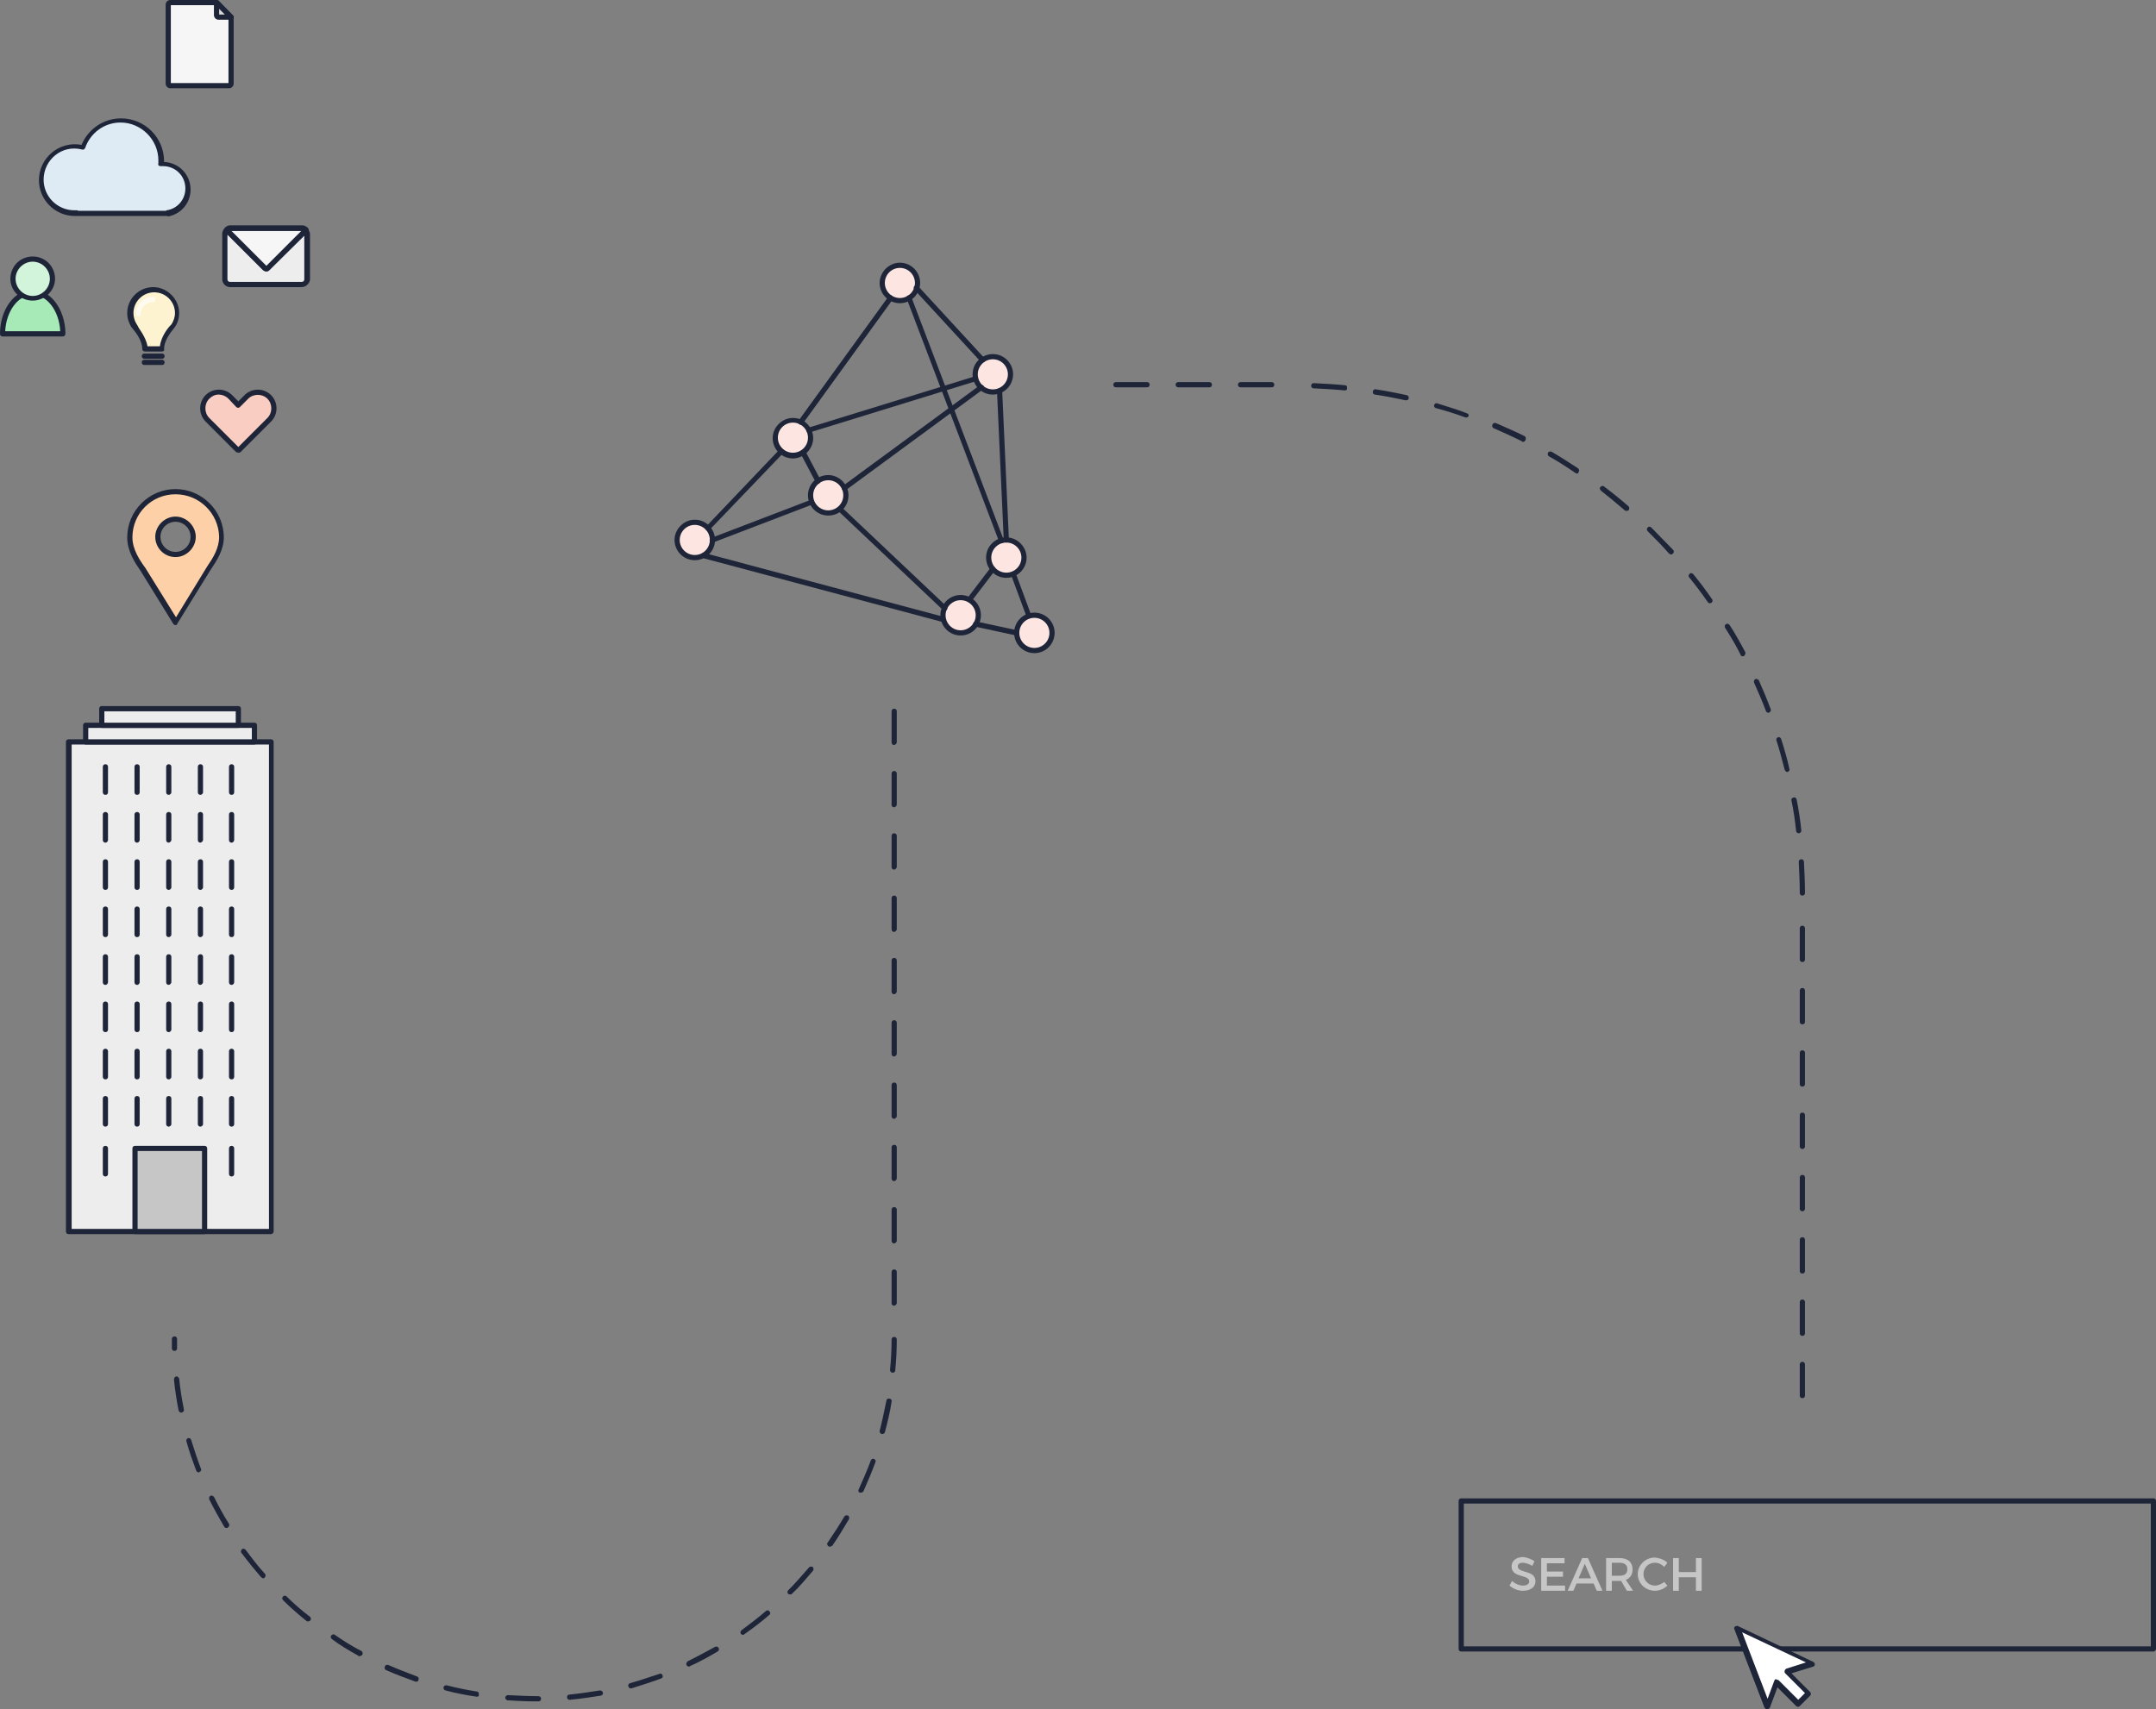 <?xml version="1.0" encoding="utf-8"?>
<!-- Generator: Adobe Illustrator 18.1.1, SVG Export Plug-In . SVG Version: 6.00 Build 0)  -->
<svg version="1.1" id="Calque_1" xmlns="http://www.w3.org/2000/svg" xmlns:xlink="http://www.w3.org/1999/xlink" x="0px" y="0px"
	 viewBox="0 0 415.2 329.2" enable-background="new 0 0 415.2 329.2" xml:space="preserve">
<rect x="0" y="0" width="415.2" height="329.2" fill="#808080" stroke="none"/>
<g>
	<circle fill="#FDE6E2" cx="133.8" cy="104" r="3.4"/>
	<path fill="#1E2538" d="M133.8,107.9c-2.2,0-3.9-1.8-3.9-3.9s1.8-3.9,3.9-3.9c2.2,0,3.9,1.8,3.9,3.9S136,107.9,133.8,107.9z
		 M133.8,101.1c-1.6,0-2.9,1.3-2.9,2.9s1.3,2.9,2.9,2.9c1.6,0,2.9-1.3,2.9-2.9S135.4,101.1,133.8,101.1z"/>
</g>
<g>
	<circle fill="#FDE6E2" cx="152.7" cy="84.4" r="3.4"/>
	<path fill="#1E2538" d="M152.7,88.3c-2.2,0-3.9-1.8-3.9-3.9s1.8-3.9,3.9-3.9c2.2,0,3.9,1.8,3.9,3.9S154.8,88.3,152.7,88.3z
		 M152.7,81.4c-1.6,0-2.9,1.3-2.9,2.9s1.3,2.9,2.9,2.9c1.6,0,2.9-1.3,2.9-2.9S154.3,81.4,152.7,81.4z"/>
</g>
<g>
	<circle fill="#FDE6E2" cx="159.5" cy="95.4" r="3.4"/>
	<path fill="#1E2538" d="M159.5,99.3c-2.2,0-3.9-1.8-3.9-3.9c0-2.2,1.8-3.9,3.9-3.9s3.9,1.8,3.9,3.9
		C163.4,97.6,161.7,99.3,159.5,99.3z M159.5,92.5c-1.6,0-2.9,1.3-2.9,2.9c0,1.6,1.3,2.9,2.9,2.9s2.9-1.3,2.9-2.9
		C162.4,93.8,161.1,92.5,159.5,92.5z"/>
</g>
<g>
	<circle fill="#FDE6E2" cx="185" cy="118.5" r="3.4"/>
	<path fill="#1E2538" d="M185,122.4c-2.2,0-3.9-1.8-3.9-3.9c0-2.2,1.8-3.9,3.9-3.9c2.2,0,3.9,1.8,3.9,3.9
		C188.9,120.6,187.2,122.4,185,122.4z M185,115.6c-1.6,0-2.9,1.3-2.9,2.9c0,1.6,1.3,2.9,2.9,2.9c1.6,0,2.9-1.3,2.9-2.9
		C187.9,116.9,186.6,115.6,185,115.6z"/>
</g>
<g>
	<circle fill="#FDE6E2" cx="193.8" cy="107.4" r="3.4"/>
	<path fill="#1E2538" d="M193.8,111.3c-2.2,0-3.9-1.8-3.9-3.9c0-2.2,1.8-3.9,3.9-3.9s3.9,1.8,3.9,3.9
		C197.7,109.6,195.9,111.3,193.8,111.3z M193.8,104.5c-1.6,0-2.9,1.3-2.9,2.9c0,1.6,1.3,2.9,2.9,2.9s2.9-1.3,2.9-2.9
		C196.7,105.8,195.4,104.5,193.8,104.5z"/>
</g>
<g>
	<circle fill="#FDE6E2" cx="199.2" cy="121.9" r="3.4"/>
	<path fill="#1E2538" d="M199.2,125.8c-2.2,0-3.9-1.8-3.9-3.9c0-2.2,1.8-3.9,3.9-3.9c2.2,0,3.9,1.8,3.9,3.9
		C203.1,124,201.4,125.8,199.2,125.8z M199.2,119c-1.6,0-2.9,1.3-2.9,2.9c0,1.6,1.3,2.9,2.9,2.9c1.6,0,2.9-1.3,2.9-2.9
		C202.1,120.3,200.8,119,199.2,119z"/>
</g>
<g>
	<circle fill="#FDE6E2" cx="173.3" cy="54.5" r="3.4"/>
	<path fill="#1E2538" d="M173.3,58.4c-2.2,0-3.9-1.8-3.9-3.9s1.8-3.9,3.9-3.9c2.2,0,3.9,1.8,3.9,3.9S175.5,58.4,173.3,58.4z
		 M173.3,51.6c-1.6,0-2.9,1.3-2.9,2.9s1.3,2.9,2.9,2.9c1.6,0,2.9-1.3,2.9-2.9S174.9,51.6,173.3,51.6z"/>
</g>
<g>
	<circle fill="#FDE6E2" cx="191.2" cy="72.1" r="3.4"/>
	<path fill="#1E2538" d="M191.2,76c-2.2,0-3.9-1.8-3.9-3.9c0-2.2,1.8-3.9,3.9-3.9c2.2,0,3.9,1.8,3.9,3.9
		C195.1,74.2,193.4,76,191.2,76z M191.2,69.2c-1.6,0-2.9,1.3-2.9,2.9c0,1.6,1.3,2.9,2.9,2.9c1.6,0,2.9-1.3,2.9-2.9
		C194.1,70.5,192.8,69.2,191.2,69.2z"/>
</g>
<g>
	<line fill="#FDE6E2" x1="136.3" y1="101.7" x2="150.4" y2="86.9"/>
	<path fill="#1E2538" d="M136.3,102.2c-0.1,0-0.2,0-0.3-0.1c-0.2-0.2-0.2-0.5,0-0.7l14.1-14.8c0.2-0.2,0.5-0.2,0.7,0
		c0.2,0.2,0.2,0.5,0,0.7L136.7,102C136.6,102.1,136.4,102.2,136.3,102.2z"/>
</g>
<g>
	<line fill="#FDE6E2" x1="154.5" y1="87.2" x2="157.5" y2="92.7"/>
	<path fill="#1E2538" d="M157.5,93.2c-0.2,0-0.4-0.1-0.4-0.3l-2.9-5.5c-0.1-0.2,0-0.5,0.2-0.7c0.2-0.1,0.5,0,0.7,0.2l2.9,5.5
		c0.1,0.2,0,0.5-0.2,0.7C157.6,93.2,157.5,93.2,157.5,93.2z"/>
</g>
<g>
	<line fill="#FDE6E2" x1="154.2" y1="81.3" x2="171.5" y2="57.3"/>
	<path fill="#1E2538" d="M154.2,81.8c-0.1,0-0.2,0-0.3-0.1c-0.2-0.2-0.3-0.5-0.1-0.7l17.3-23.9c0.2-0.2,0.5-0.3,0.7-0.1
		c0.2,0.2,0.3,0.5,0.1,0.7l-17.3,23.9C154.5,81.7,154.3,81.8,154.2,81.8z"/>
</g>
<g>
	<line fill="#FDE6E2" x1="175.1" y1="57.3" x2="192.9" y2="104.1"/>
	<path fill="#1E2538" d="M192.9,104.6c-0.2,0-0.4-0.1-0.5-0.3l-17.8-46.8c-0.1-0.3,0-0.5,0.3-0.6c0.3-0.1,0.5,0,0.6,0.3l17.8,46.8
		c0.1,0.3,0,0.5-0.3,0.6C193,104.6,193,104.6,192.9,104.6z"/>
</g>
<g>
	<line fill="#FDE6E2" x1="195.2" y1="110.5" x2="198.2" y2="118.6"/>
	<path fill="#1E2538" d="M198.2,119.1c-0.2,0-0.4-0.1-0.5-0.3l-3-8.1c-0.1-0.3,0-0.5,0.3-0.6c0.3-0.1,0.5,0,0.6,0.3l3,8.1
		c0.1,0.3,0,0.5-0.3,0.6C198.3,119.1,198.3,119.1,198.2,119.1z"/>
</g>
<g>
	<line fill="#FDE6E2" x1="195.8" y1="121.9" x2="187.9" y2="120.2"/>
	<path fill="#1E2538" d="M195.8,122.4c0,0-0.1,0-0.1,0l-7.9-1.7c-0.3-0.1-0.4-0.3-0.4-0.6c0.1-0.3,0.3-0.4,0.6-0.4l7.9,1.7
		c0.3,0.1,0.4,0.3,0.4,0.6C196.2,122.2,196,122.4,195.8,122.4z"/>
</g>
<g>
	<line fill="#FDE6E2" x1="186.7" y1="115.5" x2="191.2" y2="109.7"/>
	<path fill="#1E2538" d="M186.7,116c-0.1,0-0.2,0-0.3-0.1c-0.2-0.2-0.3-0.5-0.1-0.7l4.5-5.9c0.2-0.2,0.5-0.3,0.7-0.1
		c0.2,0.2,0.3,0.5,0.1,0.7l-4.5,5.9C187,116,186.9,116,186.7,116z"/>
</g>
<g>
	<line fill="#FDE6E2" x1="156.1" y1="96.8" x2="137.2" y2="104"/>
	<path fill="#1E2538" d="M137.2,104.5c-0.2,0-0.4-0.1-0.5-0.3c-0.1-0.3,0-0.5,0.3-0.6l18.8-7.2c0.3-0.1,0.5,0,0.6,0.3
		c0.1,0.3,0,0.5-0.3,0.6l-18.8,7.2C137.4,104.5,137.3,104.5,137.2,104.5z"/>
</g>
<g>
	<line fill="#FDE6E2" x1="161.7" y1="98" x2="181.9" y2="117.1"/>
	<path fill="#1E2538" d="M181.9,117.6c-0.1,0-0.2,0-0.3-0.1l-20.2-19.1c-0.2-0.2-0.2-0.5,0-0.7c0.2-0.2,0.5-0.2,0.7,0l20.2,19.1
		c0.2,0.2,0.2,0.5,0,0.7C182.2,117.5,182,117.6,181.9,117.6z"/>
</g>
<g>
	<line fill="#FDE6E2" x1="162.6" y1="94" x2="189" y2="74.6"/>
	<path fill="#1E2538" d="M162.6,94.5c-0.2,0-0.3-0.1-0.4-0.2c-0.2-0.2-0.1-0.5,0.1-0.7l26.4-19.4c0.2-0.2,0.5-0.1,0.7,0.1
		c0.2,0.2,0.1,0.5-0.1,0.7l-26.4,19.4C162.8,94.5,162.7,94.5,162.6,94.5z"/>
</g>
<g>
	<line fill="#FDE6E2" x1="187.8" y1="73" x2="155.8" y2="82.9"/>
	<path fill="#1E2538" d="M155.8,83.4c-0.2,0-0.4-0.1-0.5-0.4c-0.1-0.3,0.1-0.5,0.3-0.6l32.1-9.9c0.3-0.1,0.5,0.1,0.6,0.3
		c0.1,0.3-0.1,0.5-0.3,0.6l-32.1,9.9C155.8,83.4,155.8,83.4,155.8,83.4z"/>
</g>
<g>
	<line fill="#FDE6E2" x1="189.2" y1="69.3" x2="176.6" y2="55.5"/>
	<path fill="#1E2538" d="M189.2,69.8c-0.1,0-0.3-0.1-0.4-0.2l-12.7-13.8c-0.2-0.2-0.2-0.5,0-0.7c0.2-0.2,0.5-0.2,0.7,0L189.6,69
		c0.2,0.2,0.2,0.5,0,0.7C189.4,69.8,189.3,69.8,189.2,69.8z"/>
</g>
<g>
	<line fill="#FDE6E2" x1="192.5" y1="75.2" x2="193.8" y2="104"/>
	<path fill="#1E2538" d="M193.8,104.5c-0.3,0-0.5-0.2-0.5-0.5L192,75.3c0-0.3,0.2-0.5,0.5-0.5c0.3,0,0.5,0.2,0.5,0.5l1.3,28.8
		C194.3,104.3,194.1,104.5,193.8,104.5C193.8,104.5,193.8,104.5,193.8,104.5z"/>
</g>
<g>
	<line fill="#FDE6E2" x1="135.5" y1="107" x2="181.6" y2="119.3"/>
	<path fill="#1E2538" d="M181.6,119.8c0,0-0.1,0-0.1,0l-46.1-12.3c-0.3-0.1-0.4-0.3-0.4-0.6c0.1-0.3,0.3-0.4,0.6-0.4l46.1,12.3
		c0.3,0.1,0.4,0.3,0.4,0.6C182,119.7,181.8,119.8,181.6,119.8z"/>
</g>
<g>
	<path fill="#1E2538" d="M414.7,318.1H281.4c-0.3,0-0.5-0.2-0.5-0.5v-28.5c0-0.3,0.2-0.5,0.5-0.5h133.3c0.3,0,0.5,0.2,0.5,0.5v28.5
		C415.2,317.8,415,318.1,414.7,318.1z M281.9,317.1h132.3v-27.5H281.9V317.1z"/>
</g>
<g>
	<path fill="#C6C6C6" d="M295.5,300.7l-0.4,0.9c-0.7-0.4-1.4-0.6-1.8-0.6c-0.6,0-1,0.2-1,0.7c0,1.4,3.4,0.6,3.4,2.9
		c0,1.1-1,1.8-2.4,1.8c-1,0-1.9-0.4-2.6-1l0.5-0.9c0.6,0.6,1.5,0.9,2.1,0.9c0.7,0,1.2-0.3,1.2-0.8c0-1.4-3.4-0.6-3.4-2.9
		c0-1.1,0.9-1.8,2.3-1.8C294.1,300,294.9,300.3,295.5,300.7z"/>
	<path fill="#C6C6C6" d="M297.9,301v1.7h3.1v1h-3.1v1.7h3.5v1h-4.6v-6.3h4.5v1H297.9z"/>
	<path fill="#C6C6C6" d="M303.6,305l-0.6,1.4h-1.1l2.8-6.3h1.1l2.8,6.3h-1.1l-0.6-1.4H303.6z M305.2,301.2L304,304h2.4L305.2,301.2z
		"/>
	<path fill="#C6C6C6" d="M312.2,304.5c-0.1,0-0.2,0-0.3,0h-1.5v1.9h-1.1v-6.3h2.6c1.6,0,2.5,0.8,2.5,2.2c0,1-0.5,1.7-1.3,2l1.4,2.1
		h-1.2L312.2,304.5z M311.9,303.5c1,0,1.5-0.4,1.5-1.3c0-0.8-0.6-1.2-1.5-1.2h-1.5v2.5H311.9z"/>
	<path fill="#C6C6C6" d="M321.1,301l-0.6,0.8c-0.5-0.5-1.1-0.8-1.8-0.8c-1.3,0-2.2,1-2.2,2.2s1,2.2,2.2,2.2c0.6,0,1.3-0.3,1.8-0.7
		l0.6,0.7c-0.6,0.6-1.5,1-2.4,1c-1.8,0-3.3-1.4-3.3-3.2c0-1.8,1.5-3.2,3.3-3.2C319.6,300.1,320.5,300.4,321.1,301z"/>
	<path fill="#C6C6C6" d="M326.6,306.4v-2.6h-3.3v2.6h-1.1v-6.3h1.1v2.7h3.3v-2.7h1.1v6.3H326.6z"/>
</g>
<g>
	<path fill="#1E2538" d="M172.2,251.5c-0.3,0-0.5-0.2-0.5-0.5v-6c0-0.3,0.2-0.5,0.5-0.5s0.5,0.2,0.5,0.5v6
		C172.7,251.2,172.4,251.5,172.2,251.5z M172.2,239.5c-0.3,0-0.5-0.2-0.5-0.5v-6c0-0.3,0.2-0.5,0.5-0.5s0.5,0.2,0.5,0.5v6
		C172.7,239.2,172.4,239.5,172.2,239.5z M172.2,227.5c-0.3,0-0.5-0.2-0.5-0.5v-6c0-0.3,0.2-0.5,0.5-0.5s0.5,0.2,0.5,0.5v6
		C172.7,227.2,172.4,227.5,172.2,227.5z M172.2,215.5c-0.3,0-0.5-0.2-0.5-0.5v-6c0-0.3,0.2-0.5,0.5-0.5s0.5,0.2,0.5,0.5v6
		C172.7,215.2,172.4,215.5,172.2,215.5z M172.2,203.5c-0.3,0-0.5-0.2-0.5-0.5v-6c0-0.3,0.2-0.5,0.5-0.5s0.5,0.2,0.5,0.5v6
		C172.7,203.2,172.4,203.5,172.2,203.5z M172.2,191.5c-0.3,0-0.5-0.2-0.5-0.5v-6c0-0.3,0.2-0.5,0.5-0.5s0.5,0.2,0.5,0.5v6
		C172.7,191.2,172.4,191.5,172.2,191.5z M172.2,179.5c-0.3,0-0.5-0.2-0.5-0.5v-6c0-0.3,0.2-0.5,0.5-0.5s0.5,0.2,0.5,0.5v6
		C172.7,179.2,172.4,179.5,172.2,179.5z M172.2,167.5c-0.3,0-0.5-0.2-0.5-0.5v-6c0-0.3,0.2-0.5,0.5-0.5s0.5,0.2,0.5,0.5v6
		C172.7,167.2,172.4,167.5,172.2,167.5z M172.2,155.5c-0.3,0-0.5-0.2-0.5-0.5v-6c0-0.3,0.2-0.5,0.5-0.5s0.5,0.2,0.5,0.5v6
		C172.7,155.2,172.4,155.5,172.2,155.5z M172.2,143.5c-0.3,0-0.5-0.2-0.5-0.5v-6c0-0.3,0.2-0.5,0.5-0.5s0.5,0.2,0.5,0.5v6
		C172.7,143.2,172.4,143.5,172.2,143.5z"/>
</g>
<g>
	<path fill="#1E2538" d="M102.9,327.7c-1.7,0-3.4-0.1-5.1-0.2c-0.3,0-0.5-0.3-0.5-0.5c0-0.3,0.3-0.5,0.5-0.5c2,0.1,4,0.2,5.9,0.2
		c0.3,0,0.5,0.2,0.5,0.5c0,0.3-0.2,0.5-0.5,0.5C103.5,327.7,103.2,327.7,102.9,327.7z M109.7,327.4c-0.3,0-0.5-0.2-0.5-0.5
		c0-0.3,0.2-0.5,0.4-0.5c2-0.2,4-0.5,5.9-0.8c0.3,0,0.5,0.1,0.6,0.4c0.1,0.3-0.1,0.5-0.4,0.6C113.8,326.9,111.8,327.2,109.7,327.4
		C109.8,327.4,109.8,327.4,109.7,327.4z M91.8,326.8C91.8,326.8,91.8,326.8,91.8,326.8c-2.1-0.3-4.1-0.7-6-1.2
		c-0.3-0.1-0.4-0.3-0.4-0.6c0.1-0.3,0.3-0.4,0.6-0.4c1.9,0.5,3.9,0.9,5.8,1.2c0.3,0,0.5,0.3,0.4,0.6
		C92.3,326.7,92.1,326.8,91.8,326.8z M121.5,325.2c-0.2,0-0.4-0.1-0.5-0.4c-0.1-0.3,0.1-0.5,0.3-0.6c1.9-0.5,3.8-1.2,5.7-1.8
		c0.3-0.1,0.5,0,0.6,0.3c0.1,0.3,0,0.5-0.3,0.6c-1.9,0.7-3.8,1.3-5.7,1.9C121.6,325.2,121.6,325.2,121.5,325.2z M80.2,323.9
		c-0.1,0-0.1,0-0.2,0c-1.9-0.7-3.8-1.4-5.6-2.2c-0.3-0.1-0.4-0.4-0.3-0.7s0.4-0.4,0.7-0.3c1.8,0.8,3.7,1.5,5.5,2.2
		c0.3,0.1,0.4,0.4,0.3,0.6C80.6,323.8,80.4,323.9,80.2,323.9z M132.7,321c-0.2,0-0.4-0.1-0.5-0.3c-0.1-0.2,0-0.5,0.2-0.7
		c1.8-0.9,3.5-1.8,5.3-2.8c0.2-0.1,0.5-0.1,0.7,0.2c0.1,0.2,0.1,0.5-0.2,0.7c-1.7,1-3.5,2-5.3,2.8C132.9,320.9,132.8,321,132.7,321z
		 M69.2,319c-0.1,0-0.2,0-0.2-0.1c-1.8-1-3.5-2-5.1-3.2c-0.2-0.2-0.3-0.5-0.1-0.7c0.2-0.2,0.5-0.3,0.7-0.1c1.6,1.1,3.3,2.2,5.1,3.1
		c0.2,0.1,0.3,0.4,0.2,0.7C69.6,318.9,69.4,319,69.2,319z M143.1,314.9c-0.2,0-0.3-0.1-0.4-0.2c-0.2-0.2-0.1-0.5,0.1-0.7
		c1.6-1.2,3.2-2.4,4.7-3.7c0.2-0.2,0.5-0.2,0.7,0.1c0.2,0.2,0.2,0.5-0.1,0.7c-1.5,1.3-3.1,2.5-4.8,3.7
		C143.3,314.8,143.2,314.9,143.1,314.9z M59.3,312.3c-0.1,0-0.2,0-0.3-0.1c-1.6-1.3-3.1-2.6-4.5-4c-0.2-0.2-0.2-0.5,0-0.7
		c0.2-0.2,0.5-0.2,0.7,0c1.4,1.4,2.9,2.7,4.5,3.9c0.2,0.2,0.2,0.5,0.1,0.7C59.6,312.2,59.5,312.3,59.3,312.3z M152.2,307.1
		c-0.1,0-0.3,0-0.4-0.1c-0.2-0.2-0.2-0.5,0-0.7c1.4-1.4,2.7-2.9,4-4.4c0.2-0.2,0.5-0.2,0.7-0.1c0.2,0.2,0.2,0.5,0.1,0.7
		c-1.3,1.5-2.6,3.1-4.1,4.5C152.4,307.1,152.3,307.1,152.2,307.1z M50.7,304c-0.1,0-0.3-0.1-0.4-0.2c-1.3-1.5-2.6-3.1-3.8-4.7
		c-0.2-0.2-0.1-0.5,0.1-0.7c0.2-0.2,0.5-0.1,0.7,0.1c1.2,1.6,2.4,3.2,3.7,4.6c0.2,0.2,0.2,0.5,0,0.7C50.9,304,50.8,304,50.7,304z
		 M159.8,297.9c-0.1,0-0.2,0-0.3-0.1c-0.2-0.2-0.3-0.5-0.1-0.7c1.1-1.6,2.2-3.3,3.2-5c0.1-0.2,0.4-0.3,0.7-0.2
		c0.2,0.1,0.3,0.4,0.2,0.7c-1,1.7-2.1,3.5-3.2,5.1C160.1,297.8,160,297.9,159.8,297.9z M43.6,294.3c-0.2,0-0.3-0.1-0.4-0.2
		c-1-1.7-2-3.5-2.9-5.3c-0.1-0.2,0-0.5,0.2-0.7c0.2-0.1,0.5,0,0.7,0.2c0.9,1.8,1.8,3.5,2.9,5.2c0.1,0.2,0.1,0.5-0.2,0.7
		C43.8,294.3,43.7,294.3,43.6,294.3z M165.8,287.5c-0.1,0-0.1,0-0.2,0c-0.3-0.1-0.4-0.4-0.2-0.7c0.8-1.8,1.6-3.6,2.3-5.5
		c0.1-0.3,0.4-0.4,0.6-0.3c0.3,0.1,0.4,0.4,0.3,0.6c-0.7,1.9-1.5,3.8-2.3,5.6C166.2,287.4,166,287.5,165.8,287.5z M38.3,283.6
		c-0.2,0-0.4-0.1-0.5-0.3c-0.7-1.9-1.4-3.8-1.9-5.7c-0.1-0.3,0.1-0.5,0.3-0.6c0.3-0.1,0.5,0.1,0.6,0.3c0.6,1.9,1.2,3.8,1.9,5.6
		c0.1,0.3,0,0.5-0.3,0.6C38.4,283.6,38.4,283.6,38.3,283.6z M169.9,276.2c0,0-0.1,0-0.1,0c-0.3-0.1-0.4-0.3-0.4-0.6
		c0.5-1.9,0.9-3.9,1.3-5.8c0-0.3,0.3-0.5,0.6-0.4c0.3,0,0.5,0.3,0.4,0.6c-0.3,2-0.8,4-1.3,5.9C170.3,276.1,170.1,276.2,169.9,276.2z
		 M34.9,272.1c-0.2,0-0.4-0.2-0.5-0.4c-0.4-2-0.7-4-0.9-6c0-0.3,0.2-0.5,0.4-0.6c0.3,0,0.5,0.2,0.6,0.4c0.2,2,0.5,3.9,0.9,5.9
		C35.5,271.8,35.3,272,34.9,272.1C35,272.1,35,272.1,34.9,272.1z M171.9,264.4C171.9,264.4,171.9,264.4,171.9,264.4
		c-0.3,0-0.5-0.3-0.5-0.5c0.2-2,0.3-4,0.3-5.9c0-0.3,0.2-0.5,0.5-0.5s0.5,0.2,0.5,0.5c0,2-0.1,4-0.3,6
		C172.4,264.2,172.2,264.4,171.9,264.4z M33.6,260.2c-0.3,0-0.5-0.2-0.5-0.5c0-0.6,0-1.2,0-1.8c0-0.3,0.2-0.5,0.5-0.5
		s0.5,0.2,0.5,0.5c0,0.6,0,1.2,0,1.8C34.1,260,33.9,260.2,33.6,260.2C33.6,260.2,33.6,260.2,33.6,260.2z"/>
</g>
<g>
	<path fill="#1E2538" d="M347.1,269.3c-0.3,0-0.5-0.2-0.5-0.5v-6c0-0.3,0.2-0.5,0.5-0.5s0.5,0.2,0.5,0.5v6
		C347.6,269.1,347.4,269.3,347.1,269.3z M347.1,257.3c-0.3,0-0.5-0.2-0.5-0.5v-6c0-0.3,0.2-0.5,0.5-0.5s0.5,0.2,0.5,0.5v6
		C347.6,257.1,347.4,257.3,347.1,257.3z M347.1,245.3c-0.3,0-0.5-0.2-0.5-0.5v-6c0-0.3,0.2-0.5,0.5-0.5s0.5,0.2,0.5,0.5v6
		C347.6,245.1,347.4,245.3,347.1,245.3z M347.1,233.3c-0.3,0-0.5-0.2-0.5-0.5v-6c0-0.3,0.2-0.5,0.5-0.5s0.5,0.2,0.5,0.5v6
		C347.6,233.1,347.4,233.3,347.1,233.3z M347.1,221.3c-0.3,0-0.5-0.2-0.5-0.5v-6c0-0.3,0.2-0.5,0.5-0.5s0.5,0.2,0.5,0.5v6
		C347.6,221.1,347.4,221.3,347.1,221.3z M347.1,209.3c-0.3,0-0.5-0.2-0.5-0.5v-6c0-0.3,0.2-0.5,0.5-0.5s0.5,0.2,0.5,0.5v6
		C347.6,209.1,347.4,209.3,347.1,209.3z M347.1,197.3c-0.3,0-0.5-0.2-0.5-0.5v-6c0-0.3,0.2-0.5,0.5-0.5s0.5,0.2,0.5,0.5v6
		C347.6,197.1,347.4,197.3,347.1,197.3z M347.1,185.3c-0.3,0-0.5-0.2-0.5-0.5v-6c0-0.3,0.2-0.5,0.5-0.5s0.5,0.2,0.5,0.5v6
		C347.6,185.1,347.4,185.3,347.1,185.3z"/>
</g>
<g>
	<path fill="#1E2538" d="M244.9,74.6h-6c-0.3,0-0.5-0.2-0.5-0.5s0.2-0.5,0.5-0.5h6c0.3,0,0.5,0.2,0.5,0.5S245.2,74.6,244.9,74.6z
		 M232.9,74.6h-6c-0.3,0-0.5-0.2-0.5-0.5s0.2-0.5,0.5-0.5h6c0.3,0,0.5,0.2,0.5,0.5S233.2,74.6,232.9,74.6z M220.9,74.6h-6
		c-0.3,0-0.5-0.2-0.5-0.5s0.2-0.5,0.5-0.5h6c0.3,0,0.5,0.2,0.5,0.5S221.2,74.6,220.9,74.6z"/>
</g>
<g>
	<path fill="#1E2538" d="M347.1,172.5c-0.3,0-0.5-0.2-0.5-0.5c0-2-0.1-4-0.2-6c0-0.3,0.2-0.5,0.5-0.5c0.3,0,0.5,0.2,0.5,0.5
		c0.1,2,0.2,4,0.2,6C347.6,172.3,347.4,172.5,347.1,172.5z M346.4,160.5c-0.2,0-0.5-0.2-0.5-0.4c-0.2-2-0.5-4-0.9-5.9
		c-0.1-0.3,0.1-0.5,0.4-0.6c0.3-0.1,0.5,0.1,0.6,0.4c0.4,2,0.7,4,0.9,6C346.9,160.2,346.7,160.5,346.4,160.5
		C346.5,160.5,346.4,160.5,346.4,160.5z M344.2,148.7c-0.2,0-0.4-0.2-0.5-0.4c-0.5-1.9-1-3.9-1.6-5.7c-0.1-0.3,0.1-0.5,0.3-0.6
		c0.3-0.1,0.5,0.1,0.6,0.3c0.6,1.9,1.2,3.9,1.6,5.8c0.1,0.3-0.1,0.5-0.4,0.6C344.3,148.7,344.3,148.7,344.2,148.7z M340.6,137.3
		c-0.2,0-0.4-0.1-0.5-0.3c-0.7-1.9-1.5-3.7-2.3-5.5c-0.1-0.3,0-0.5,0.2-0.7c0.2-0.1,0.5,0,0.7,0.2c0.8,1.8,1.6,3.7,2.3,5.6
		c0.1,0.3,0,0.5-0.3,0.6C340.7,137.3,340.7,137.3,340.6,137.3z M335.6,126.4c-0.2,0-0.4-0.1-0.4-0.3c-0.9-1.8-1.9-3.5-3-5.2
		c-0.1-0.2-0.1-0.5,0.2-0.7c0.2-0.1,0.5-0.1,0.7,0.2c1.1,1.7,2.1,3.5,3,5.2c0.1,0.2,0,0.5-0.2,0.7
		C335.8,126.4,335.7,126.4,335.6,126.4z M329.3,116.2c-0.2,0-0.3-0.1-0.4-0.2c-1.1-1.6-2.3-3.2-3.6-4.8c-0.2-0.2-0.1-0.5,0.1-0.7
		c0.2-0.2,0.5-0.1,0.7,0.1c1.3,1.6,2.5,3.2,3.6,4.8c0.2,0.2,0.1,0.5-0.1,0.7C329.5,116.1,329.4,116.2,329.3,116.2z M321.8,106.8
		c-0.1,0-0.3-0.1-0.4-0.2c-1.3-1.5-2.7-2.9-4.1-4.3c-0.2-0.2-0.2-0.5,0-0.7c0.2-0.2,0.5-0.2,0.7,0c1.4,1.4,2.8,2.9,4.2,4.3
		c0.2,0.2,0.2,0.5,0,0.7C322,106.8,321.9,106.8,321.8,106.8z M313.2,98.4c-0.1,0-0.2,0-0.3-0.1c-1.5-1.3-3.1-2.6-4.6-3.8
		c-0.2-0.2-0.3-0.5-0.1-0.7c0.2-0.2,0.5-0.3,0.7-0.1c1.6,1.2,3.2,2.5,4.7,3.8c0.2,0.2,0.2,0.5,0.1,0.7
		C313.5,98.4,313.4,98.4,313.2,98.4z M303.7,91.2c-0.1,0-0.2,0-0.3-0.1c-1.6-1.1-3.3-2.2-5.1-3.2c-0.2-0.1-0.3-0.4-0.2-0.7
		c0.1-0.2,0.4-0.3,0.7-0.2c1.7,1,3.4,2.1,5.1,3.2c0.2,0.2,0.3,0.5,0.1,0.7C304,91.1,303.9,91.2,303.7,91.2z M293.3,85.1
		c-0.1,0-0.2,0-0.2-0.1c-1.8-0.9-3.6-1.7-5.4-2.5c-0.3-0.1-0.4-0.4-0.3-0.7c0.1-0.3,0.4-0.4,0.7-0.3c1.8,0.8,3.7,1.6,5.5,2.5
		c0.2,0.1,0.3,0.4,0.2,0.7C293.7,85,293.5,85.1,293.3,85.1z M282.4,80.4c-0.1,0-0.1,0-0.2,0c-1.9-0.7-3.8-1.3-5.7-1.8
		c-0.3-0.1-0.4-0.4-0.3-0.6c0.1-0.3,0.4-0.4,0.6-0.3c1.9,0.6,3.9,1.2,5.7,1.9c0.3,0.1,0.4,0.4,0.3,0.6
		C282.7,80.3,282.6,80.4,282.4,80.4z M270.8,77.1c0,0-0.1,0-0.1,0c-1.9-0.4-3.9-0.8-5.9-1.1c-0.3,0-0.5-0.3-0.4-0.6
		c0-0.3,0.3-0.5,0.6-0.4c2,0.3,4,0.7,5.9,1.1c0.3,0.1,0.4,0.3,0.4,0.6C271.3,76.9,271.1,77.1,270.8,77.1z M259,75.2
		C259,75.2,259,75.2,259,75.2c-2-0.2-4-0.3-6-0.4c-0.3,0-0.5-0.2-0.5-0.5c0-0.3,0.2-0.5,0.5-0.5c2,0.1,4,0.2,6,0.4
		c0.3,0,0.5,0.3,0.4,0.5C259.5,75,259.3,75.2,259,75.2z"/>
</g>
<g>
	<path fill="#EDEDED" d="M51.6,51.7c-0.2,0.2-0.4,0.2-0.6,0l-7.4-7.4c-0.2,0.2-0.3,0.4-0.3,0.7v8.8c0,0.5,0.4,1,1,1h13.8
		c0.6,0,1-0.5,1-1V45c0-0.2-0.1-0.5-0.2-0.6L51.6,51.7z"/>
	<path fill="#1E2538" d="M58.1,55.3H44.3c-0.8,0-1.5-0.7-1.5-1.5V45c0-0.4,0.2-0.8,0.5-1.1c0.2-0.2,0.5-0.2,0.7,0l7.3,7.3l7.2-7.2
		c0.1-0.1,0.2-0.2,0.4-0.1c0.1,0,0.3,0.1,0.4,0.2c0.2,0.3,0.4,0.6,0.4,1v8.8C59.6,54.6,58.9,55.3,58.1,55.3z M43.8,45.2v8.6
		c0,0.3,0.2,0.5,0.5,0.5h13.8c0.3,0,0.5-0.2,0.5-0.5v-8.4L51.9,52c-0.3,0.3-0.9,0.3-1.3,0L43.8,45.2z"/>
</g>
<g>
	<path fill="#F6F6F6" d="M51.6,51.7l7.3-7.3c-0.2-0.2-0.4-0.4-0.8-0.4H44.3c-0.3,0-0.5,0.1-0.7,0.3l7.4,7.4
		C51.2,51.8,51.4,51.8,51.6,51.7z"/>
	<path fill="#1E2538" d="M51.3,52.3c-0.2,0-0.5-0.1-0.6-0.3l-7.4-7.4c-0.1-0.1-0.1-0.2-0.1-0.4s0.1-0.3,0.2-0.4
		c0.3-0.3,0.6-0.4,1-0.4h13.8c0.4,0,0.8,0.2,1.1,0.5c0.2,0.2,0.2,0.5,0,0.7L51.9,52C51.8,52.2,51.5,52.3,51.3,52.3z M44.6,44.5
		l6.7,6.7l6.7-6.7H44.6z"/>
</g>
<g>
	<path fill="#F6F6F6" d="M41.7,0.5h-8.9c-0.2,0-0.4,0.2-0.4,0.4v15.2c0,0.2,0.2,0.4,0.4,0.4h11.4c0.2,0,0.4-0.2,0.4-0.4V3.3
		L41.7,0.5z"/>
	<path fill="#1E2538" d="M44.1,17H32.8c-0.5,0-0.9-0.4-0.9-0.9V0.9c0-0.5,0.4-0.9,0.9-0.9h8.9c0.1,0,0.3,0.1,0.4,0.1L44.9,3
		C45,3.1,45,3.2,45,3.3v12.8C45,16.6,44.6,17,44.1,17z M32.9,16H44V3.5L41.5,1h-8.6V16z"/>
</g>
<g>
	<path fill="#FDD0A7" d="M42.6,103.5c0-4.9-4-8.8-8.8-8.8c-4.9,0-8.8,4-8.8,8.8c0,2.4,1.4,4.5,2.6,6.2l0,0l6.3,10.2l6.3-10.2h0
		C41.2,107.9,42.6,105.9,42.6,103.5z M33.8,106.8c-1.9,0-3.4-1.5-3.4-3.4c0-1.9,1.5-3.4,3.4-3.4c1.9,0,3.4,1.5,3.4,3.4
		C37.2,105.3,35.7,106.8,33.8,106.8z"/>
	<path fill="#1E2538" d="M33.8,120.4c-0.2,0-0.3-0.1-0.4-0.2L27.1,110c-1.1-1.6-2.6-3.8-2.6-6.5c0-5.1,4.2-9.3,9.3-9.3
		c5.1,0,9.3,4.2,9.3,9.3c0,2.4-1.3,4.4-2.5,6.2l-0.2,0.3l-6.3,10.2C34.1,120.3,34,120.4,33.8,120.4z M33.8,95.2
		c-4.6,0-8.3,3.7-8.3,8.3c0,2.3,1.4,4.4,2.5,5.9l5.9,9.5l6-9.8c1.1-1.6,2.3-3.5,2.3-5.7C42.1,98.9,38.4,95.2,33.8,95.2z M33.8,107.3
		c-2.2,0-3.9-1.8-3.9-3.9s1.8-3.9,3.9-3.9s3.9,1.8,3.9,3.9S35.9,107.3,33.8,107.3z M33.8,100.5c-1.6,0-2.9,1.3-2.9,2.9
		c0,1.6,1.3,2.9,2.9,2.9c1.6,0,2.9-1.3,2.9-2.9C36.7,101.8,35.4,100.5,33.8,100.5z"/>
</g>
<g>
	<path fill="#A8E9B8" d="M0.5,64.3c0-4.4,2.6-8,5.8-8s5.8,3.6,5.8,8H0.5z"/>
	<path fill="#1E2538" d="M12.1,64.8C12.1,64.8,12.1,64.8,12.1,64.8H0.5c-0.3,0-0.5-0.2-0.5-0.5c0-4.7,2.8-8.5,6.3-8.5
		c3.4,0,6.2,3.7,6.3,8.3c0,0,0,0.1,0,0.1C12.6,64.6,12.4,64.8,12.1,64.8z M1,63.8h10.6c-0.2-3.9-2.5-7-5.3-7S1.2,59.9,1,63.8z"/>
</g>
<g>
	<circle fill="#D2F4DB" cx="6.3" cy="53.7" r="3.8"/>
	<path fill="#1E2538" d="M6.3,57.9C3.9,57.9,2,56,2,53.7c0-2.4,1.9-4.3,4.3-4.3s4.3,1.9,4.3,4.3C10.6,56,8.6,57.9,6.3,57.9z
		 M6.3,50.4c-1.8,0-3.3,1.5-3.3,3.3c0,1.8,1.5,3.3,3.3,3.3s3.3-1.5,3.3-3.3C9.6,51.9,8.1,50.4,6.3,50.4z"/>
</g>
<g>
	<path fill="#FACDC2" d="M50.3,82.4l-4.4,4.4l-5.9-5.9c-1.2-1.2-1.2-3.2,0-4.4l0,0c1.2-1.2,3.2-1.2,4.4,0l1.6,1.6l0,0l1.6-1.6
		c1.2-1.2,3.2-1.2,4.4,0l0,0c1.2,1.2,1.2,3.2,0,4.4l-5.9,5.9l-4.4-4.4"/>
	<path fill="#1E2538" d="M45.9,87.2C45.9,87.2,45.9,87.2,45.9,87.2C45.9,87.2,45.9,87.2,45.9,87.2c-0.1,0-0.3-0.1-0.4-0.1l-4.4-4.4
		c0,0,0,0,0,0l-1.5-1.5c-1.4-1.4-1.4-3.7,0-5.1c1.4-1.4,3.7-1.4,5.1,0l1.2,1.2l1.2-1.2c1.4-1.4,3.7-1.4,5.1,0c1.4,1.4,1.4,3.7,0,5.1
		l-1.5,1.5c0,0,0,0,0,0l-4.4,4.4C46.1,87.2,46,87.2,45.9,87.2z M42.1,76c-0.7,0-1.3,0.3-1.8,0.8c-1,1-1,2.7,0,3.7l5.6,5.6l5.6-5.6
		c1-1,1-2.7,0-3.7c-1-1-2.7-1-3.7,0l-1.6,1.6c-0.2,0.2-0.5,0.2-0.7,0L44,76.8C43.5,76.3,42.8,76,42.1,76z"/>
</g>
<g>
	<path fill="#DFEBF4" d="M36.2,36.4c0-2.6-2.1-4.8-4.8-4.8c-0.1,0-0.3,0-0.4,0c0-0.2,0-0.4,0-0.6c0-4.3-3.5-7.8-7.8-7.8
		c-3.4,0-6.3,2.2-7.3,5.2c-0.5-0.1-1-0.2-1.6-0.2c-3.6,0-6.4,2.9-6.4,6.4c0,3.6,2.9,6.4,6.4,6.4c0.2,0,0.4,0,0.6,0v0h17.1v-0.1
		C34.4,40.7,36.2,38.7,36.2,36.4z"/>
	<path fill="#1E2538" d="M32.1,41.6H15c0,0-0.1,0-0.1,0c-0.2,0-0.3,0-0.5,0c-3.8,0-6.9-3.1-6.9-6.9c0-4.2,3.8-7.6,8.2-6.8
		c1.3-3.1,4.3-5.1,7.6-5.1c4.6,0,8.3,3.7,8.3,8.3c0,0,0,0.1,0,0.1c2.8,0.1,5.1,2.4,5.1,5.3c0,2.6-1.8,4.7-4.3,5.2
		C32.3,41.6,32.2,41.6,32.1,41.6z M15.2,40.6h16.7c0,0,0.1,0,0.2-0.1c2.1-0.3,3.6-2.1,3.6-4.2c0-2.4-1.9-4.3-4.3-4.3
		c-0.1,0-0.2,0-0.4,0c-0.1,0-0.3,0-0.4-0.1c-0.1-0.1-0.2-0.2-0.1-0.4c0-0.2,0-0.4,0-0.6c0-4-3.3-7.3-7.3-7.3c-3.1,0-5.8,2-6.8,4.9
		c-0.1,0.2-0.3,0.4-0.6,0.3c-3.9-1-7.4,2-7.4,5.8c0,3.3,2.7,5.9,5.9,5.9c0.2,0,0.4,0,0.6,0C15,40.6,15.1,40.6,15.2,40.6z"/>
</g>
<g>
	<path fill="#FEF3D1" d="M33,63.2c0,0-1.8,2-1.8,4h-3.3c0-2-1.8-4-1.8-4l-0.4-0.5C25.3,62,25,61.2,25,60.3c0-2.5,2-4.5,4.5-4.5
		s4.5,2,4.5,4.5c0,0.9-0.3,1.8-0.8,2.5L33,63.2z"/>
	<path fill="#1E2538" d="M31.2,67.7h-3.3c-0.3,0-0.5-0.2-0.5-0.5c0-1.8-1.7-3.7-1.7-3.7L25.3,63c-0.5-0.8-0.8-1.7-0.8-2.7
		c0-2.8,2.3-5,5-5s5,2.3,5,5c0,1-0.3,2-0.9,2.8l-0.3,0.4c0,0-1.7,1.9-1.7,3.7C31.7,67.5,31.5,67.7,31.2,67.7z M28.4,66.7h2.4
		c0.2-2,1.8-3.8,1.9-3.9l0.3-0.3c0.4-0.6,0.7-1.4,0.7-2.2c0-2.2-1.8-4-4-4s-4,1.8-4,4c0,0.7,0.2,1.5,0.6,2.1l0.3,0.5
		C26.5,63,28.1,64.8,28.4,66.7z"/>
</g>
<g>
	<path fill="#1E2538" d="M31.2,69.1h-3.4c-0.3,0-0.5-0.2-0.5-0.5s0.2-0.5,0.5-0.5h3.4c0.3,0,0.5,0.2,0.5,0.5S31.5,69.1,31.2,69.1z"
		/>
</g>
<g>
	<path fill="#1E2538" d="M31.2,70.3h-3.4c-0.3,0-0.5-0.2-0.5-0.5s0.2-0.5,0.5-0.5h3.4c0.3,0,0.5,0.2,0.5,0.5S31.5,70.3,31.2,70.3z"
		/>
</g>
<g opacity="0.7">
	<path fill="#FFFFFF" d="M26.7,60.9c-0.3,0-0.5-0.2-0.5-0.5c0-1.8,1.5-3.2,3.2-3.2c0.3,0,0.5,0.2,0.5,0.5c0,0.3-0.2,0.5-0.5,0.5
		c-1.3,0-2.3,1-2.3,2.3C27.2,60.7,27,60.9,26.7,60.9z"/>
</g>
<g>
	<rect x="13.3" y="142.9" fill="#EDEDED" width="39" height="94.3"/>
	<path fill="#1E2538" d="M52.2,237.7h-39c-0.3,0-0.5-0.2-0.5-0.5v-94.3c0-0.3,0.2-0.5,0.5-0.5h39c0.3,0,0.5,0.2,0.5,0.5v94.3
		C52.7,237.4,52.5,237.7,52.2,237.7z M13.8,236.7h38v-93.3h-38V236.7z"/>
</g>
<g>
	<rect x="26" y="221.1" fill="#C6C6C6" width="13.4" height="16"/>
	<path fill="#1E2538" d="M39.4,237.7H26c-0.3,0-0.5-0.2-0.5-0.5v-16c0-0.3,0.2-0.5,0.5-0.5h13.4c0.3,0,0.5,0.2,0.5,0.5v16
		C39.9,237.4,39.7,237.7,39.4,237.7z M26.5,236.7h12.4v-15H26.5V236.7z"/>
</g>
<g>
	<g>
		<path fill="#1E2538" d="M26.4,217c-0.3,0-0.5-0.2-0.5-0.5v-4.9c0-0.3,0.2-0.5,0.5-0.5s0.5,0.2,0.5,0.5v4.9
			C26.9,216.8,26.7,217,26.4,217z"/>
	</g>
	<g>
		<path fill="#1E2538" d="M26.4,207.9c-0.3,0-0.5-0.2-0.5-0.5v-4.9c0-0.3,0.2-0.5,0.5-0.5s0.5,0.2,0.5,0.5v4.9
			C26.9,207.7,26.7,207.9,26.4,207.9z"/>
	</g>
	<g>
		<path fill="#1E2538" d="M26.4,198.8c-0.3,0-0.5-0.2-0.5-0.5v-4.9c0-0.3,0.2-0.5,0.5-0.5s0.5,0.2,0.5,0.5v4.9
			C26.9,198.6,26.7,198.8,26.4,198.8z"/>
	</g>
	<g>
		<path fill="#1E2538" d="M26.4,189.7c-0.3,0-0.5-0.2-0.5-0.5v-4.9c0-0.3,0.2-0.5,0.5-0.5s0.5,0.2,0.5,0.5v4.9
			C26.9,189.4,26.7,189.7,26.4,189.7z"/>
	</g>
	<g>
		<path fill="#1E2538" d="M26.4,180.5c-0.3,0-0.5-0.2-0.5-0.5v-4.9c0-0.3,0.2-0.5,0.5-0.5s0.5,0.2,0.5,0.5v4.9
			C26.9,180.3,26.7,180.5,26.4,180.5z"/>
	</g>
	<g>
		<path fill="#1E2538" d="M26.4,171.4c-0.3,0-0.5-0.2-0.5-0.5V166c0-0.3,0.2-0.5,0.5-0.5s0.5,0.2,0.5,0.5v4.9
			C26.9,171.2,26.7,171.4,26.4,171.4z"/>
	</g>
	<g>
		<path fill="#1E2538" d="M26.4,162.3c-0.3,0-0.5-0.2-0.5-0.5v-4.9c0-0.3,0.2-0.5,0.5-0.5s0.5,0.2,0.5,0.5v4.9
			C26.9,162,26.7,162.3,26.4,162.3z"/>
	</g>
	<g>
		<path fill="#1E2538" d="M26.4,153.1c-0.3,0-0.5-0.2-0.5-0.5v-4.9c0-0.3,0.2-0.5,0.5-0.5s0.5,0.2,0.5,0.5v4.9
			C26.9,152.9,26.7,153.1,26.4,153.1z"/>
	</g>
</g>
<g>
	<g>
		<path fill="#1E2538" d="M32.5,217c-0.3,0-0.5-0.2-0.5-0.5v-4.9c0-0.3,0.2-0.5,0.5-0.5s0.5,0.2,0.5,0.5v4.9
			C33,216.8,32.7,217,32.5,217z"/>
	</g>
	<g>
		<path fill="#1E2538" d="M32.5,207.9c-0.3,0-0.5-0.2-0.5-0.5v-4.9c0-0.3,0.2-0.5,0.5-0.5s0.5,0.2,0.5,0.5v4.9
			C33,207.7,32.7,207.9,32.5,207.9z"/>
	</g>
	<g>
		<path fill="#1E2538" d="M32.5,198.8c-0.3,0-0.5-0.2-0.5-0.5v-4.9c0-0.3,0.2-0.5,0.5-0.5s0.5,0.2,0.5,0.5v4.9
			C33,198.6,32.7,198.8,32.5,198.8z"/>
	</g>
	<g>
		<path fill="#1E2538" d="M32.5,189.7c-0.3,0-0.5-0.2-0.5-0.5v-4.9c0-0.3,0.2-0.5,0.5-0.5s0.5,0.2,0.5,0.5v4.9
			C33,189.4,32.7,189.7,32.5,189.7z"/>
	</g>
	<g>
		<path fill="#1E2538" d="M32.5,180.5c-0.3,0-0.5-0.2-0.5-0.5v-4.9c0-0.3,0.2-0.5,0.5-0.5s0.5,0.2,0.5,0.5v4.9
			C33,180.3,32.7,180.5,32.5,180.5z"/>
	</g>
	<g>
		<path fill="#1E2538" d="M32.5,171.4c-0.3,0-0.5-0.2-0.5-0.5V166c0-0.3,0.2-0.5,0.5-0.5s0.5,0.2,0.5,0.5v4.9
			C33,171.2,32.7,171.4,32.5,171.4z"/>
	</g>
	<g>
		<path fill="#1E2538" d="M32.5,162.3c-0.3,0-0.5-0.2-0.5-0.5v-4.9c0-0.3,0.2-0.5,0.5-0.5s0.5,0.2,0.5,0.5v4.9
			C33,162,32.7,162.3,32.5,162.3z"/>
	</g>
	<g>
		<path fill="#1E2538" d="M32.5,153.1c-0.3,0-0.5-0.2-0.5-0.5v-4.9c0-0.3,0.2-0.5,0.5-0.5s0.5,0.2,0.5,0.5v4.9
			C33,152.9,32.7,153.1,32.5,153.1z"/>
	</g>
</g>
<g>
	<g>
		<path fill="#1E2538" d="M38.6,217c-0.3,0-0.5-0.2-0.5-0.5v-4.9c0-0.3,0.2-0.5,0.5-0.5s0.5,0.2,0.5,0.5v4.9
			C39.1,216.8,38.8,217,38.6,217z"/>
	</g>
	<g>
		<path fill="#1E2538" d="M38.6,207.9c-0.3,0-0.5-0.2-0.5-0.5v-4.9c0-0.3,0.2-0.5,0.5-0.5s0.5,0.2,0.5,0.5v4.9
			C39.1,207.7,38.8,207.9,38.6,207.9z"/>
	</g>
	<g>
		<path fill="#1E2538" d="M38.6,198.8c-0.3,0-0.5-0.2-0.5-0.5v-4.9c0-0.3,0.2-0.5,0.5-0.5s0.5,0.2,0.5,0.5v4.9
			C39.1,198.6,38.8,198.8,38.6,198.8z"/>
	</g>
	<g>
		<path fill="#1E2538" d="M38.6,189.7c-0.3,0-0.5-0.2-0.5-0.5v-4.9c0-0.3,0.2-0.5,0.5-0.5s0.5,0.2,0.5,0.5v4.9
			C39.1,189.4,38.8,189.7,38.6,189.7z"/>
	</g>
	<g>
		<path fill="#1E2538" d="M38.6,180.5c-0.3,0-0.5-0.2-0.5-0.5v-4.9c0-0.3,0.2-0.5,0.5-0.5s0.5,0.2,0.5,0.5v4.9
			C39.1,180.3,38.8,180.5,38.6,180.5z"/>
	</g>
	<g>
		<path fill="#1E2538" d="M38.6,171.4c-0.3,0-0.5-0.2-0.5-0.5V166c0-0.3,0.2-0.5,0.5-0.5s0.5,0.2,0.5,0.5v4.9
			C39.1,171.2,38.8,171.4,38.6,171.4z"/>
	</g>
	<g>
		<path fill="#1E2538" d="M38.6,162.3c-0.3,0-0.5-0.2-0.5-0.5v-4.9c0-0.3,0.2-0.5,0.5-0.5s0.5,0.2,0.5,0.5v4.9
			C39.1,162,38.8,162.3,38.6,162.3z"/>
	</g>
	<g>
		<path fill="#1E2538" d="M38.6,153.1c-0.3,0-0.5-0.2-0.5-0.5v-4.9c0-0.3,0.2-0.5,0.5-0.5s0.5,0.2,0.5,0.5v4.9
			C39.1,152.9,38.8,153.1,38.6,153.1z"/>
	</g>
</g>
<g>
	<g>
		<path fill="#1E2538" d="M44.6,217c-0.3,0-0.5-0.2-0.5-0.5v-4.9c0-0.3,0.2-0.5,0.5-0.5s0.5,0.2,0.5,0.5v4.9
			C45.1,216.8,44.9,217,44.6,217z"/>
	</g>
	<g>
		<path fill="#1E2538" d="M44.6,207.9c-0.3,0-0.5-0.2-0.5-0.5v-4.9c0-0.3,0.2-0.5,0.5-0.5s0.5,0.2,0.5,0.5v4.9
			C45.1,207.7,44.9,207.9,44.6,207.9z"/>
	</g>
	<g>
		<path fill="#1E2538" d="M44.6,226.6c-0.3,0-0.5-0.2-0.5-0.5v-4.9c0-0.3,0.2-0.5,0.5-0.5s0.5,0.2,0.5,0.5v4.9
			C45.1,226.4,44.9,226.6,44.6,226.6z"/>
	</g>
	<g>
		<path fill="#1E2538" d="M44.6,198.8c-0.3,0-0.5-0.2-0.5-0.5v-4.9c0-0.3,0.2-0.5,0.5-0.5s0.5,0.2,0.5,0.5v4.9
			C45.1,198.6,44.9,198.8,44.6,198.8z"/>
	</g>
	<g>
		<path fill="#1E2538" d="M44.6,189.7c-0.3,0-0.5-0.2-0.5-0.5v-4.9c0-0.3,0.2-0.5,0.5-0.5s0.5,0.2,0.5,0.5v4.9
			C45.1,189.4,44.9,189.7,44.6,189.7z"/>
	</g>
	<g>
		<path fill="#1E2538" d="M44.6,180.5c-0.3,0-0.5-0.2-0.5-0.5v-4.9c0-0.3,0.2-0.5,0.5-0.5s0.5,0.2,0.5,0.5v4.9
			C45.1,180.3,44.9,180.5,44.6,180.5z"/>
	</g>
	<g>
		<path fill="#1E2538" d="M44.6,171.4c-0.3,0-0.5-0.2-0.5-0.5V166c0-0.3,0.2-0.5,0.5-0.5s0.5,0.2,0.5,0.5v4.9
			C45.1,171.2,44.9,171.4,44.6,171.4z"/>
	</g>
	<g>
		<path fill="#1E2538" d="M44.6,162.3c-0.3,0-0.5-0.2-0.5-0.5v-4.9c0-0.3,0.2-0.5,0.5-0.5s0.5,0.2,0.5,0.5v4.9
			C45.1,162,44.9,162.3,44.6,162.3z"/>
	</g>
	<g>
		<path fill="#1E2538" d="M44.6,153.1c-0.3,0-0.5-0.2-0.5-0.5v-4.9c0-0.3,0.2-0.5,0.5-0.5s0.5,0.2,0.5,0.5v4.9
			C45.1,152.9,44.9,153.1,44.6,153.1z"/>
	</g>
</g>
<g>
	<g>
		<path fill="#1E2538" d="M20.3,217c-0.3,0-0.5-0.2-0.5-0.5v-4.9c0-0.3,0.2-0.5,0.5-0.5s0.5,0.2,0.5,0.5v4.9
			C20.8,216.8,20.6,217,20.3,217z"/>
	</g>
	<g>
		<path fill="#1E2538" d="M20.3,207.9c-0.3,0-0.5-0.2-0.5-0.5v-4.9c0-0.3,0.2-0.5,0.5-0.5s0.5,0.2,0.5,0.5v4.9
			C20.8,207.7,20.6,207.9,20.3,207.9z"/>
	</g>
	<g>
		<path fill="#1E2538" d="M20.3,226.6c-0.3,0-0.5-0.2-0.5-0.5v-4.9c0-0.3,0.2-0.5,0.5-0.5s0.5,0.2,0.5,0.5v4.9
			C20.8,226.4,20.6,226.6,20.3,226.6z"/>
	</g>
	<g>
		<path fill="#1E2538" d="M20.3,198.8c-0.3,0-0.5-0.2-0.5-0.5v-4.9c0-0.3,0.2-0.5,0.5-0.5s0.5,0.2,0.5,0.5v4.9
			C20.8,198.6,20.6,198.8,20.3,198.8z"/>
	</g>
	<g>
		<path fill="#1E2538" d="M20.3,189.7c-0.3,0-0.5-0.2-0.5-0.5v-4.9c0-0.3,0.2-0.5,0.5-0.5s0.5,0.2,0.5,0.5v4.9
			C20.8,189.4,20.6,189.7,20.3,189.7z"/>
	</g>
	<g>
		<path fill="#1E2538" d="M20.3,180.5c-0.3,0-0.5-0.2-0.5-0.5v-4.9c0-0.3,0.2-0.5,0.5-0.5s0.5,0.2,0.5,0.5v4.9
			C20.8,180.3,20.6,180.5,20.3,180.5z"/>
	</g>
	<g>
		<path fill="#1E2538" d="M20.3,171.4c-0.3,0-0.5-0.2-0.5-0.5V166c0-0.3,0.2-0.5,0.5-0.5s0.5,0.2,0.5,0.5v4.9
			C20.8,171.2,20.6,171.4,20.3,171.4z"/>
	</g>
	<g>
		<path fill="#1E2538" d="M20.3,162.3c-0.3,0-0.5-0.2-0.5-0.5v-4.9c0-0.3,0.2-0.5,0.5-0.5s0.5,0.2,0.5,0.5v4.9
			C20.8,162,20.6,162.3,20.3,162.3z"/>
	</g>
	<g>
		<path fill="#1E2538" d="M20.3,153.1c-0.3,0-0.5-0.2-0.5-0.5v-4.9c0-0.3,0.2-0.5,0.5-0.5s0.5,0.2,0.5,0.5v4.9
			C20.8,152.9,20.6,153.1,20.3,153.1z"/>
	</g>
</g>
<g>
	<rect x="16.5" y="139.7" fill="#EDEDED" width="32.5" height="3.2"/>
	<path fill="#1E2538" d="M49,143.4H16.5c-0.3,0-0.5-0.2-0.5-0.5v-3.2c0-0.3,0.2-0.5,0.5-0.5H49c0.3,0,0.5,0.2,0.5,0.5v3.2
		C49.5,143.2,49.3,143.4,49,143.4z M17,142.4h31.5v-2.2H17V142.4z"/>
</g>
<g>
	<rect x="19.6" y="136.5" fill="#EDEDED" width="26.3" height="3.2"/>
	<path fill="#1E2538" d="M45.9,140.2H19.6c-0.3,0-0.5-0.2-0.5-0.5v-3.2c0-0.3,0.2-0.5,0.5-0.5h26.3c0.3,0,0.5,0.2,0.5,0.5v3.2
		C46.4,140,46.2,140.2,45.9,140.2z M20.1,139.2h25.3V137H20.1V139.2z"/>
</g>
<g>
	<path fill="#DADADA" d="M41.7,2.9c0,0.2,0.2,0.4,0.4,0.4h2.4l-2.8-2.8V2.9z"/>
	<path fill="#1E2538" d="M44.5,3.8h-2.4c-0.5,0-0.9-0.4-0.9-0.9V0.5c0-0.2,0.1-0.4,0.3-0.5C41.7,0,41.9,0,42,0.1L44.9,3
		C45,3.1,45.1,3.3,45,3.5C44.9,3.7,44.7,3.8,44.5,3.8z M42.2,2.8h1.1l-1.1-1.1V2.8z"/>
</g>
<g>
	<polygon fill="#FFFFFF" points="346.2,328.2 348.2,326.2 344.1,322 349,320.5 334.5,313.6 340.3,328.7 342.1,324 	"/>
	<path fill="#1E2538" d="M340.3,329.2L340.3,329.2c-0.2,0-0.4-0.1-0.5-0.3l-5.8-15.1c-0.1-0.2,0-0.4,0.1-0.5
		c0.2-0.1,0.4-0.2,0.6-0.1l14.5,6.9c0.2,0.1,0.3,0.3,0.3,0.5s-0.2,0.4-0.3,0.4l-4.2,1.3l3.6,3.6c0.2,0.2,0.2,0.5,0,0.7l-2,2
		c-0.2,0.2-0.5,0.2-0.7,0l-3.6-3.6l-1.5,4C340.7,329.1,340.5,329.2,340.3,329.2z M342.1,323.5c0.1,0,0.3,0.1,0.4,0.1l3.8,3.8
		l1.3-1.3l-3.8-3.8c-0.1-0.1-0.2-0.3-0.1-0.5c0-0.2,0.2-0.3,0.3-0.4l3.8-1.2l-12.3-5.8l4.9,12.8l1.3-3.5c0.1-0.2,0.2-0.3,0.4-0.3
		C342,323.5,342,323.5,342.1,323.5z"/>
</g>
</svg>

